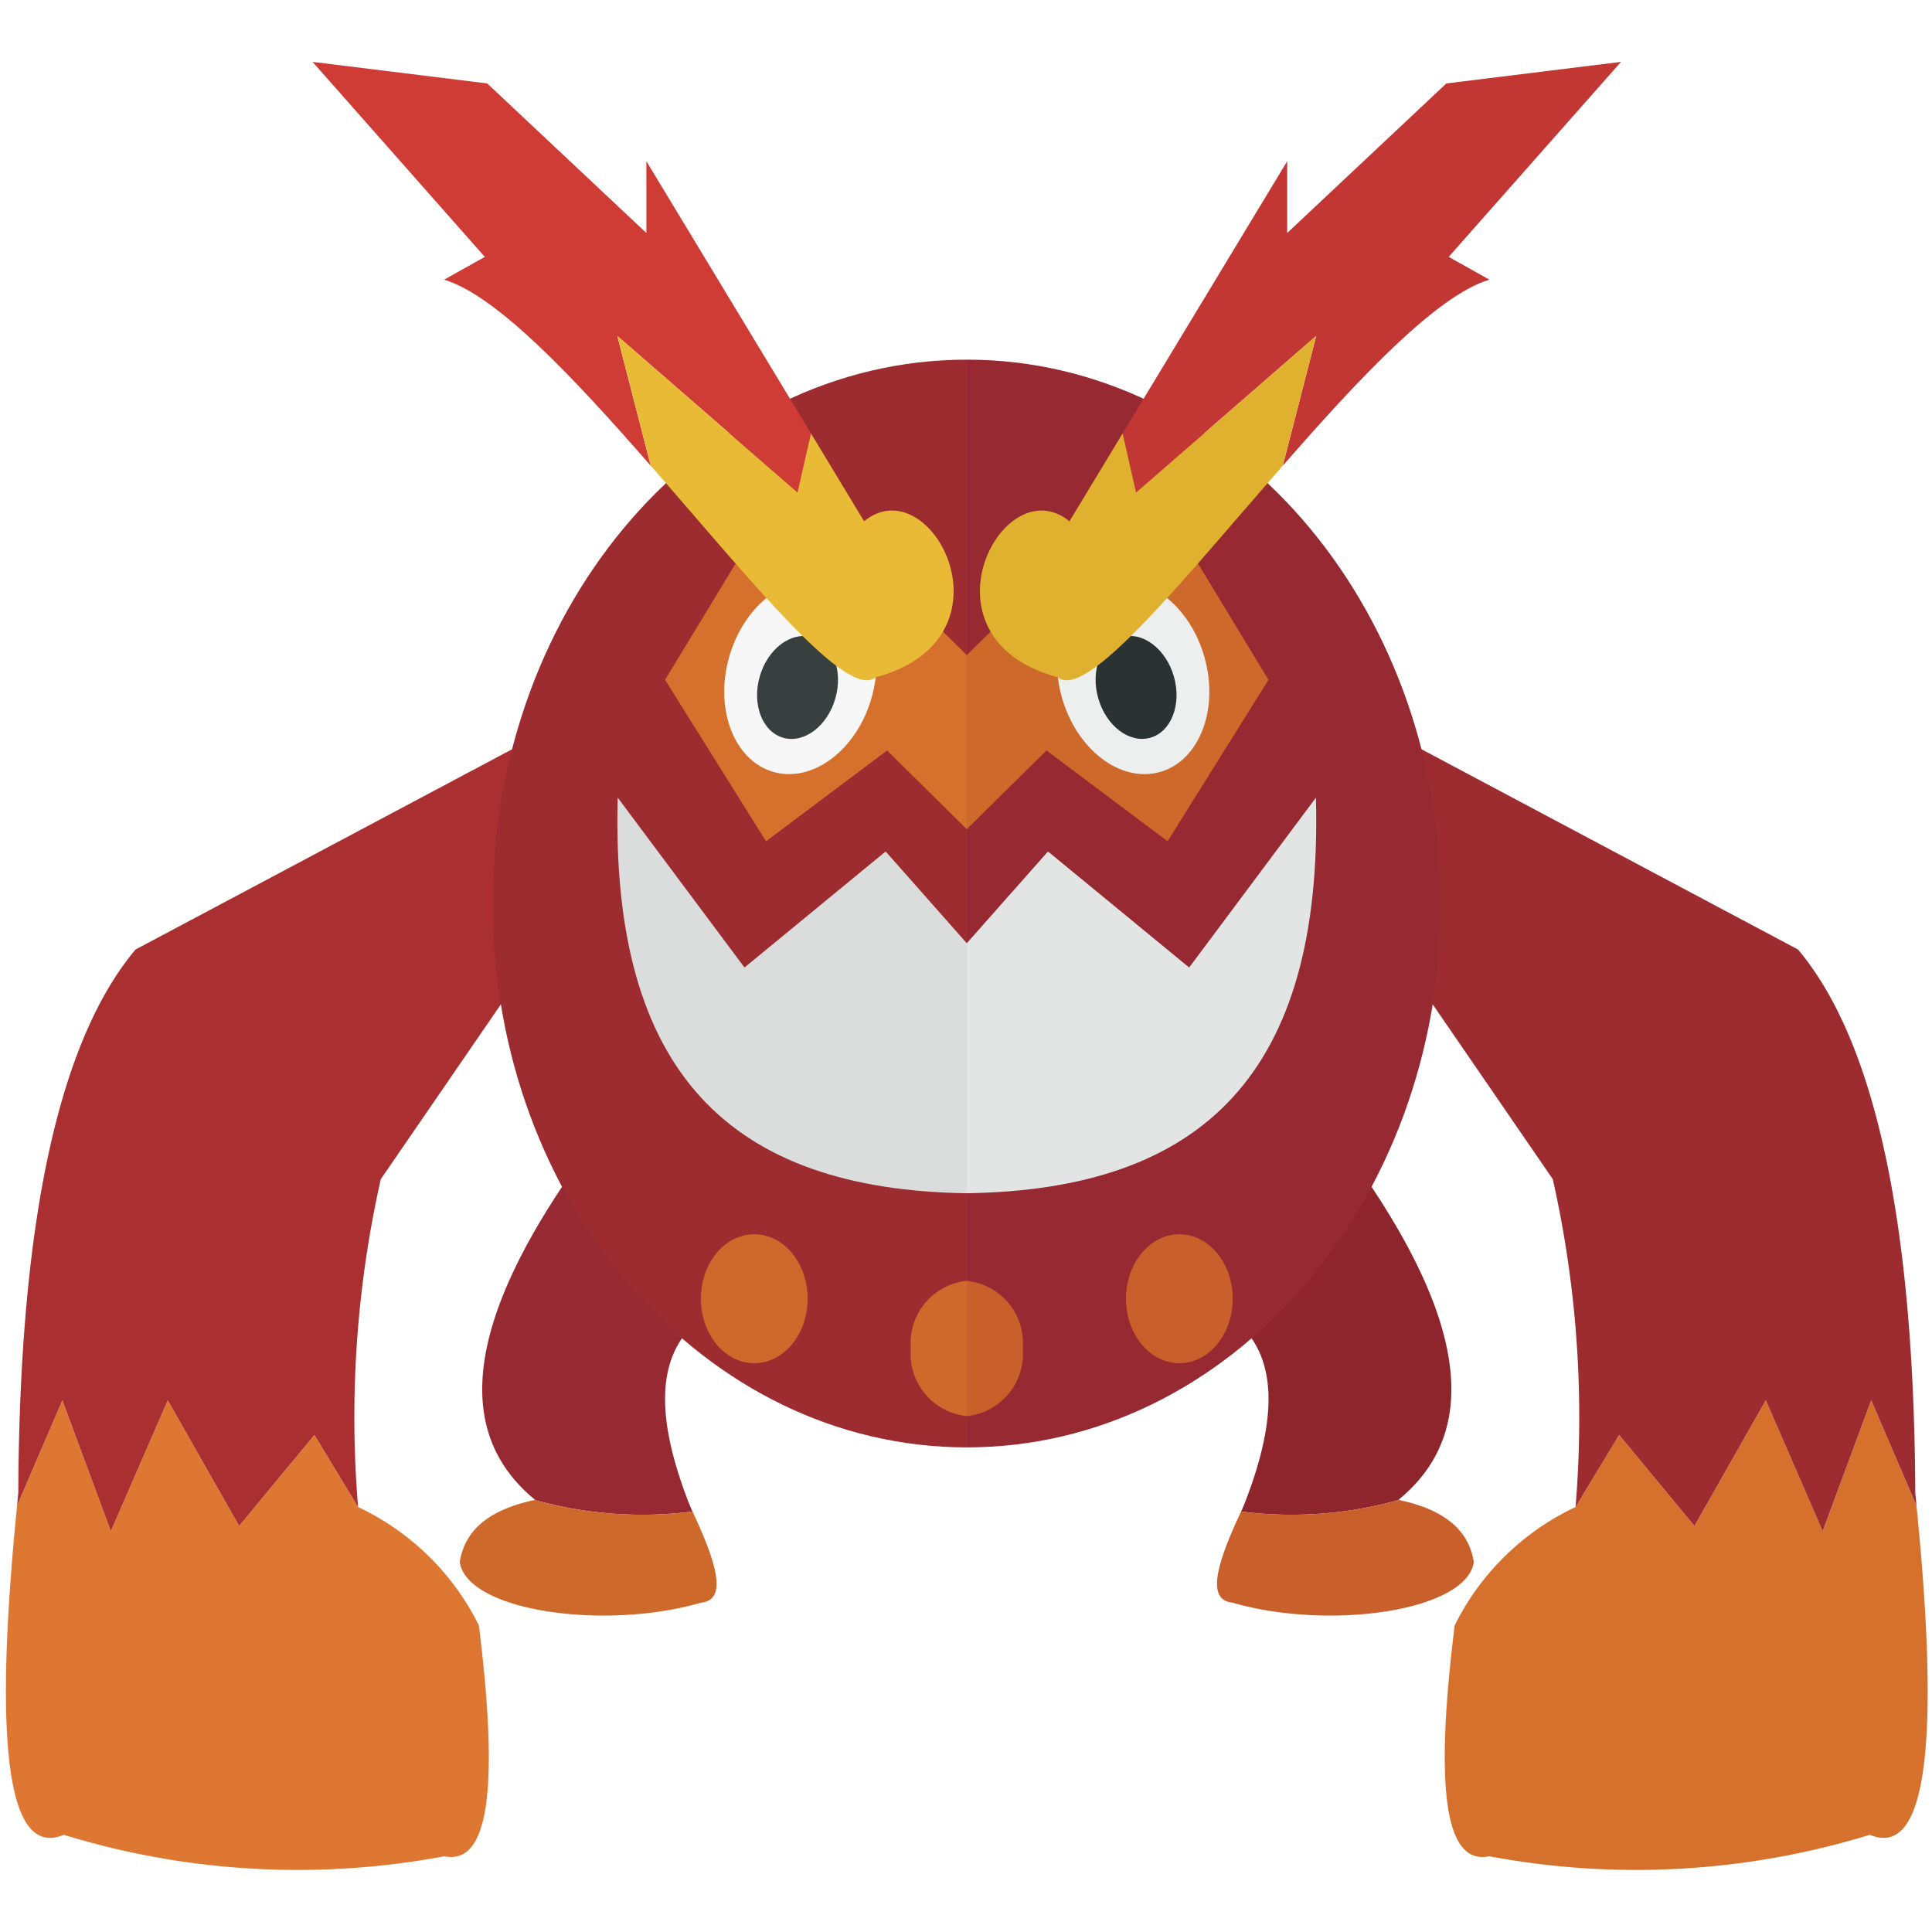 <svg xmlns="http://www.w3.org/2000/svg" viewBox="0 0 32 32"><path d="M11.47 25.036c-.02-.042-.03-.071-.05-.115-.603-1.535-.477-2.403.019-2.932l-1.922-2.636c-1.688 2.414-2.086 4.316-.654 5.489l-.006.002a6.599 6.599 0 002.613.192z" fill="#962931"/><path d="M8.857 24.844c-.688.146-1.152.453-1.242 1.028.119.813 2.394 1.138 3.993.674.405-.039.322-.536-.138-1.51a6.599 6.599 0 01-2.613-.192z" fill="#ce692c"/><path d="M5.93 24.96l-.722-1.193-1.247 1.507-1.182-2.081-.943 2.168-.803-2.168-.75 1.744c-.425 4.256-.095 5.817.773 5.453a13.17 13.17 0 006.301.356c.644.13.953-.78.575-3.824a4.258 4.258 0 00-2.001-1.961z" fill="#dd7731"/><path d="M1.836 25.361l.943-2.168 1.182 2.081 1.247-1.507.723 1.194a17.971 17.971 0 01.376-5.43l2.952-4.298-.495-2.973-6.519 3.467C.981 17.232.323 20.204.303 24.723l-.02.214.75-1.744z" fill="#a92f31"/><path d="M8.161 14.965c0 4.975 3.516 9.008 7.852 9.008V5.957c-4.336 0-7.852 4.033-7.852 9.008z" fill="#9c2c30"/><path fill="#d6712d" d="M14.567 9.422l-1.879-.919-1.672 2.757 1.672 2.674 2.005-1.504 1.32 1.304v-2.883l-1.446-1.429z"/><ellipse cx="13.257" cy="11.218" rx="1.63" ry="1.227" transform="rotate(-74.198 13.257 11.218)" fill="#f7f7f7"/><ellipse cx="13.209" cy="11.386" rx=".866" ry=".652" transform="rotate(-74.198 13.21 11.386)" fill="#373f3f"/><path d="M14.669 14.103l-2.338 1.922-2.1-2.814c-.123 4.575 1.882 6.494 5.782 6.553v-4.141z" fill="#dadddc"/><path d="M13.21 8.158l.222-.98-2.726-4.508v1.189L8.07 1.382l-2.893-.357 2.853 3.23-.674.377c.878.264 2.17 1.647 3.422 3.082l-.554-2.151z" fill="#cf3c35"/><path d="M14.312 8.634l-.88-1.456-.223.98-2.984-2.595.554 2.15c1.66 1.902 3.252 3.895 3.724 3.505 2.405-.642.92-3.495-.191-2.584z" fill="#e8ba36"/><path d="M15.086 22.335a1.037 1.037 0 00.927 1.12v-2.24a1.037 1.037 0 00-.927 1.12z" fill="#ce692c"/><ellipse cx="12.493" cy="21.511" rx=".884" ry="1.068" fill="#ce692c"/><path d="M20.557 25.036c.02-.042.029-.071.05-.115.602-1.535.476-2.403-.02-2.932l1.922-2.636c1.688 2.414 2.086 4.316.654 5.489l.007.002a6.599 6.599 0 01-2.613.192z" fill="#8e252d"/><path d="M23.17 24.844c.687.146 1.151.453 1.241 1.028-.119.813-2.394 1.138-3.993.674-.404-.039-.322-.536.139-1.51a6.599 6.599 0 002.613-.192z" fill="#c95f2b"/><path d="M26.096 24.96l.722-1.193 1.247 1.507 1.182-2.081.944 2.168.802-2.168.75 1.744c.426 4.256.096 5.817-.773 5.453a13.17 13.17 0 01-6.301.356c-.644.13-.953-.78-.575-3.824a4.258 4.258 0 012.002-1.961z" fill="#d6712d"/><path d="M30.19 25.361l-.943-2.168-1.182 2.081-1.247-1.507-.722 1.194a17.972 17.972 0 00-.377-5.43l-2.952-4.298.495-2.973 6.519 3.467c1.264 1.505 1.922 4.477 1.942 8.996l.02.214-.75-1.744z" fill="#9c2c30"/><path d="M23.865 14.965c0 4.975-3.515 9.008-7.852 9.008V5.957c4.336 0 7.852 4.033 7.852 9.008z" fill="#962931"/><path fill="#ce692c" d="M17.459 9.422l1.88-.919 1.671 2.757-1.671 2.674-2.006-1.504-1.32 1.304v-2.883l1.446-1.429z"/><ellipse cx="18.769" cy="11.218" rx="1.227" ry="1.63" transform="rotate(-15.802 18.77 11.218)" fill="#edeeee"/><ellipse cx="18.817" cy="11.386" rx=".652" ry=".866" transform="rotate(-15.802 18.817 11.386)" fill="#2b3332"/><path d="M17.358 14.103l2.338 1.922 2.1-2.814c.122 4.575-1.883 6.494-5.783 6.553v-4.141z" fill="#e3e5e5"/><path d="M18.817 8.158l-.222-.98L21.32 2.67v1.189l2.636-2.477 2.893-.357-2.854 3.23.674.377c-.878.264-2.17 1.647-3.422 3.082l.554-2.151z" fill="#c23734"/><path d="M17.714 8.634l.88-1.456.223.98L21.8 5.563l-.554 2.15c-1.66 1.902-3.252 3.895-3.724 3.505-2.404-.642-.92-3.495.191-2.584z" fill="#e0b12e"/><path d="M16.94 22.335a1.037 1.037 0 01-.927 1.12v-2.24a1.037 1.037 0 01.927 1.12z" fill="#c95f2b"/><ellipse cx="19.534" cy="21.511" rx=".884" ry="1.068" fill="#c95f2b"/></svg>